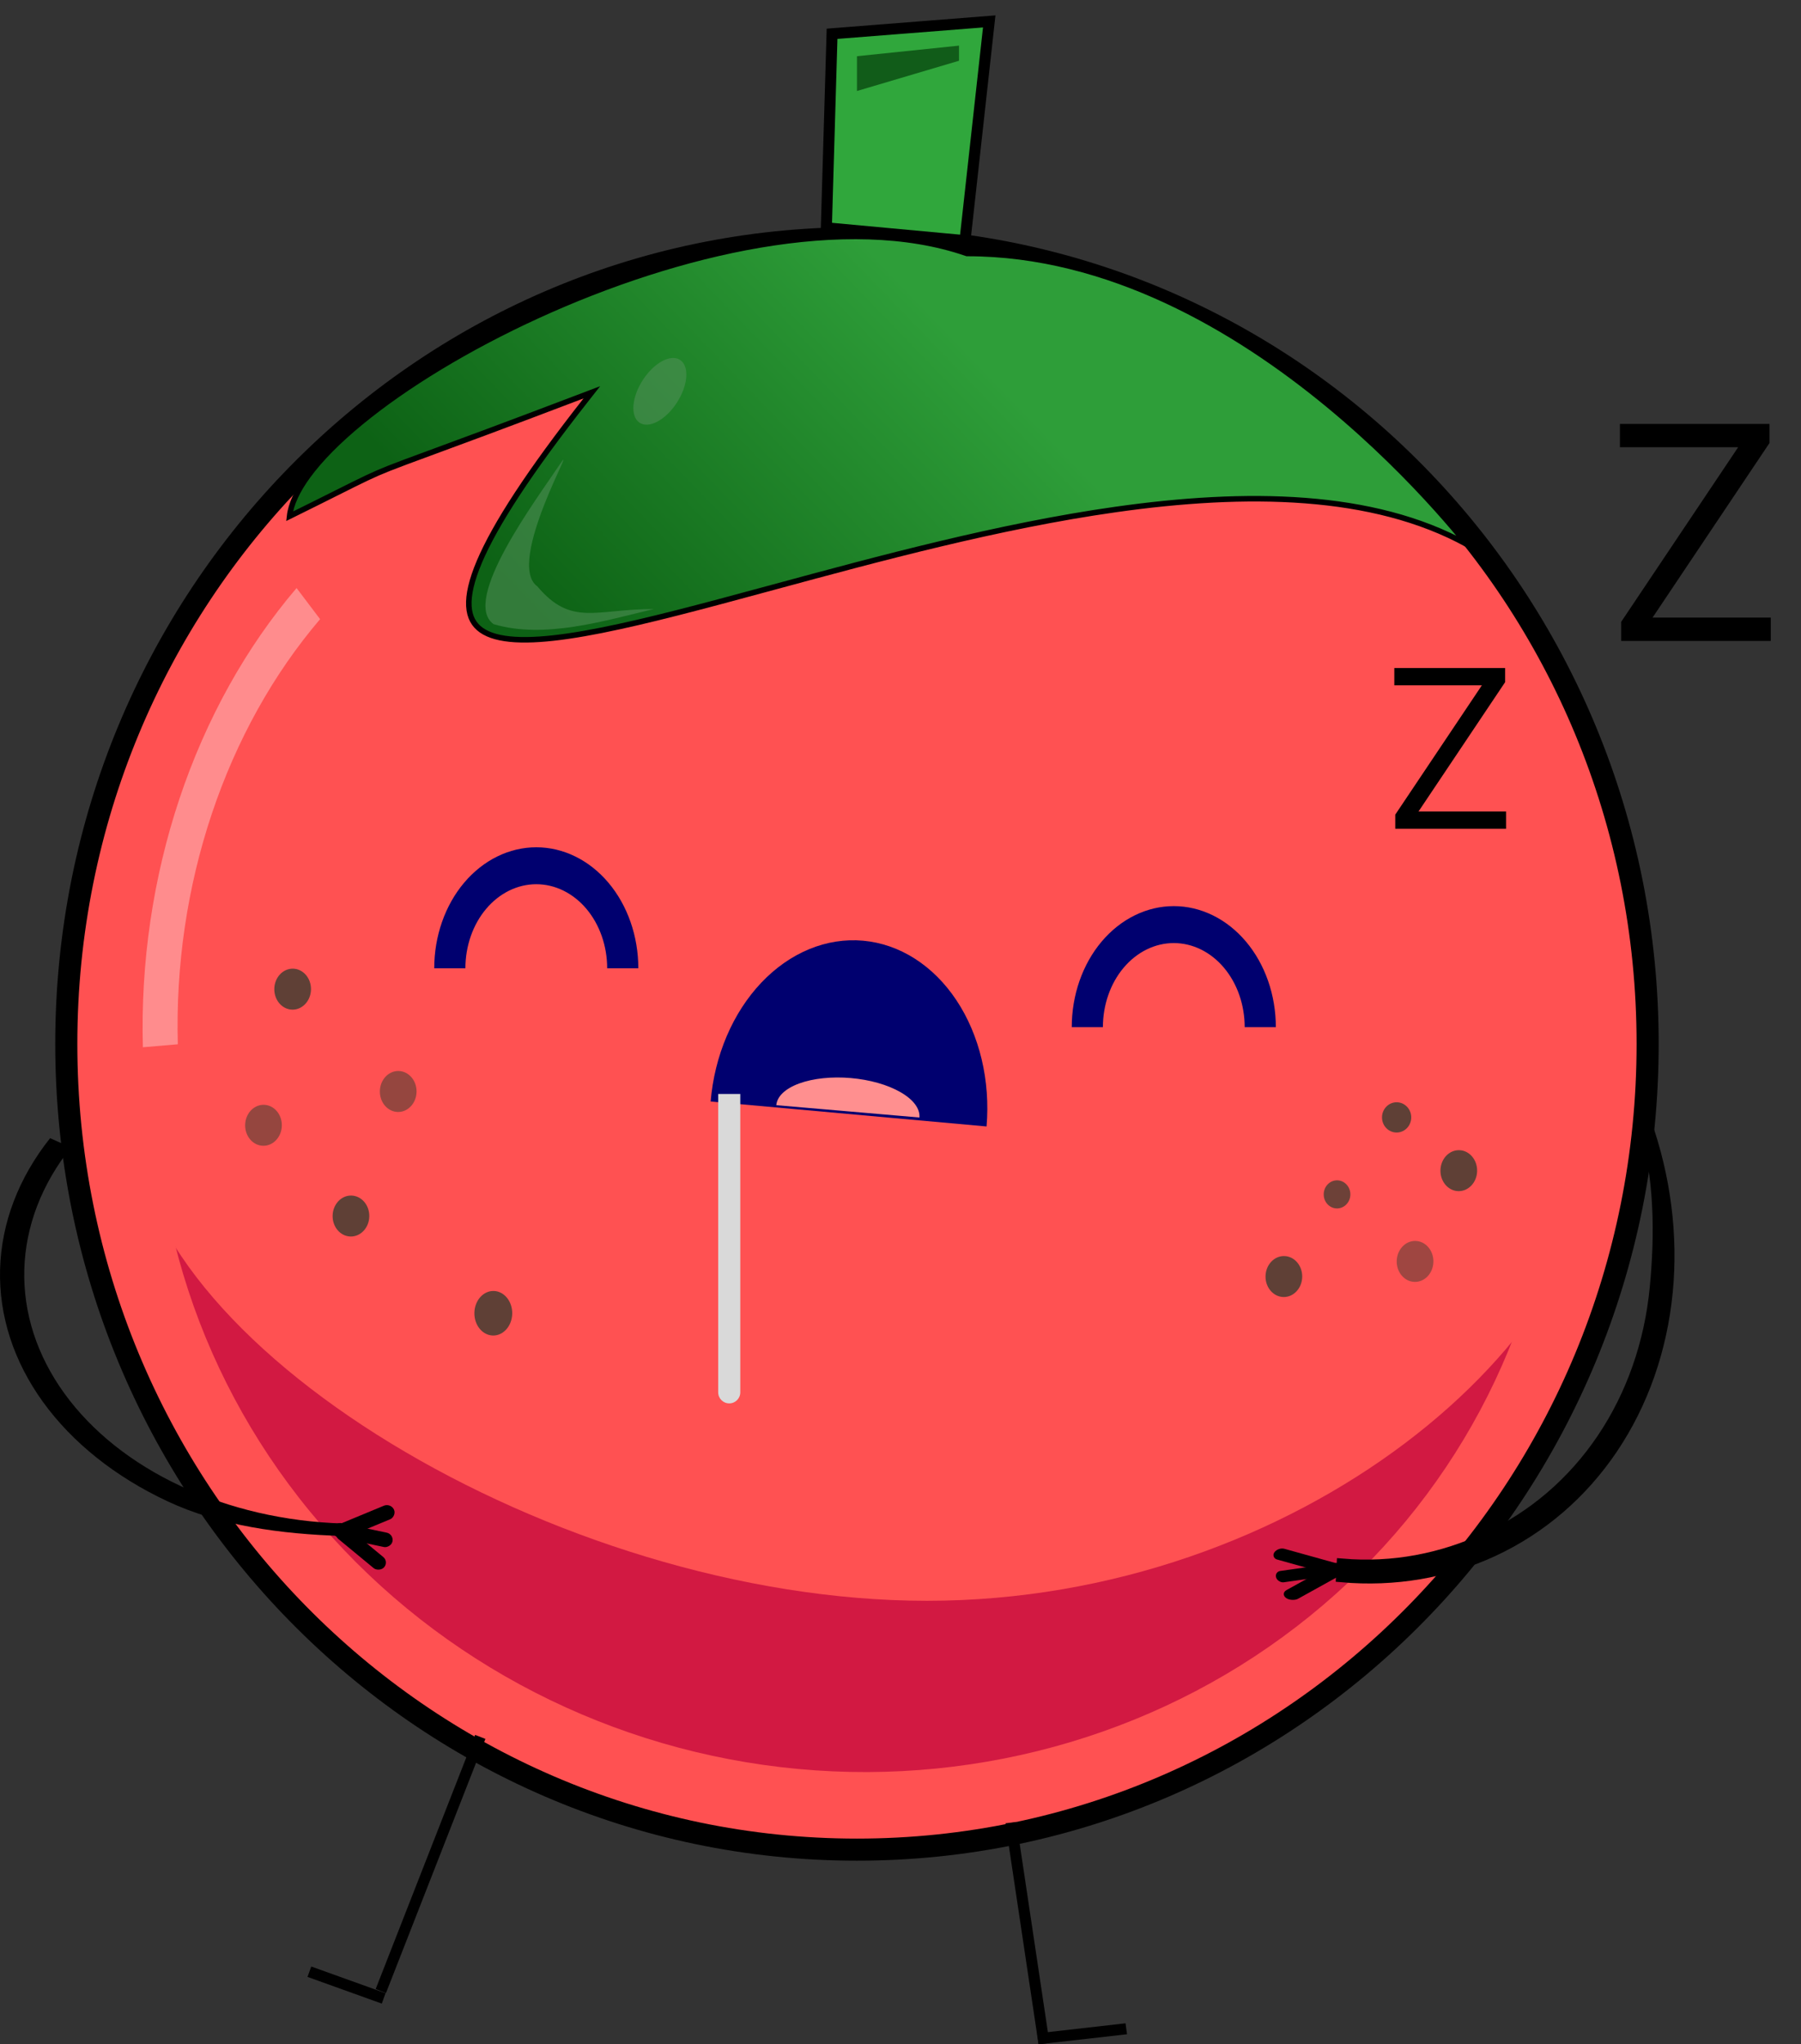 <svg width="163" height="185" viewBox="0 0 163 185" fill="none" xmlns="http://www.w3.org/2000/svg">
<rect x="0" y="0" width="163" height="185" fill="#333333" stroke="none"/>
<path d="M149.12 94.469C149.12 134.757 117.065 167.384 77.56 167.384C38.056 167.384 6 134.757 6 94.469C6 54.182 38.056 21.554 77.56 21.554C117.065 21.554 149.12 54.182 149.12 94.469Z" fill="#FF5152" stroke="black" stroke-width="2"/>
<path d="M140.796 104.61C139.392 120.881 131.38 135.866 118.521 146.269C105.662 156.673 89.011 161.641 72.23 160.083C55.449 158.524 39.913 150.565 29.041 137.958C18.167 125.35 12.848 109.126 14.252 92.855L77.524 98.732L140.796 104.61Z" fill="#D21942"/>
<path d="M145.247 101.064C145.247 121.475 117.417 144.865 83.901 144.865C50.384 144.865 12 121.475 12 101.064C12 80.653 42.469 60 75.985 60C109.501 60 145.247 80.653 145.247 101.064Z" fill="#FF5152"/>
<ellipse cx="1.323" cy="1.369" rx="1.323" ry="1.369" transform="matrix(1 0.021 -0.02 1 125.106 99.723)" fill="#5F4036"/>
<path d="M57.771 87.625C57.771 86.187 57.532 84.763 57.068 83.435C56.604 82.106 55.924 80.899 55.066 79.882C54.209 78.865 53.191 78.059 52.07 77.509C50.95 76.958 49.749 76.675 48.536 76.675C47.323 76.675 46.123 76.958 45.002 77.509C43.882 78.059 42.864 78.865 42.006 79.882C41.148 80.899 40.468 82.106 40.004 83.435C39.54 84.763 39.301 86.187 39.301 87.625H42.121C42.121 86.626 42.287 85.637 42.609 84.714C42.931 83.791 43.404 82.953 44 82.246C44.595 81.54 45.303 80.98 46.081 80.597C46.859 80.215 47.694 80.018 48.536 80.018C49.379 80.018 50.213 80.215 50.991 80.597C51.77 80.98 52.477 81.54 53.073 82.246C53.668 82.953 54.141 83.791 54.463 84.714C54.786 85.637 54.952 86.626 54.952 87.625H57.771Z" fill="#00006F"/>
<path d="M115.47 92.95C115.47 91.512 115.231 90.088 114.767 88.76C114.303 87.431 113.623 86.224 112.765 85.207C111.907 84.191 110.889 83.384 109.769 82.834C108.649 82.283 107.448 82 106.235 82C105.022 82 103.821 82.283 102.701 82.834C101.58 83.384 100.562 84.191 99.705 85.207C98.847 86.224 98.167 87.431 97.703 88.76C97.239 90.088 97 91.512 97 92.95H99.819C99.819 91.951 99.985 90.962 100.308 90.039C100.63 89.116 101.103 88.278 101.698 87.571C102.294 86.865 103.001 86.305 103.78 85.922C104.558 85.54 105.392 85.343 106.235 85.343C107.077 85.343 107.912 85.54 108.69 85.922C109.468 86.305 110.176 86.865 110.771 87.571C111.367 88.278 111.84 89.116 112.162 90.039C112.484 90.962 112.65 91.951 112.65 92.95H115.47Z" fill="#00006F"/>
<ellipse cx="1.66" cy="1.854" rx="1.66" ry="1.854" transform="matrix(1 0.021 -0.02 1 24.863 87.625)" fill="#5F4036"/>
<ellipse cx="1.66" cy="1.854" rx="1.66" ry="1.854" transform="matrix(1 0.021 -0.02 1 22.224 99.945)" fill="#5F4036" fill-opacity="0.66"/>
<path d="M37.7 98.81C37.679 99.834 36.92 100.649 36.003 100.629C35.086 100.609 34.36 99.763 34.38 98.739C34.4 97.715 35.16 96.901 36.077 96.921C36.993 96.941 37.72 97.787 37.7 98.81Z" fill="#5F4036" fill-opacity="0.66"/>
<ellipse cx="1.66" cy="1.854" rx="1.66" ry="1.854" transform="matrix(1 0.021 -0.02 1 114.574 113.632)" fill="#5F4036"/>
<path d="M89.289 101.94C89.462 99.881 89.311 97.812 88.843 95.853C88.375 93.894 87.601 92.082 86.564 90.521C85.527 88.96 84.247 87.68 82.799 86.755C81.35 85.83 79.76 85.278 78.121 85.129C76.481 84.981 74.823 85.24 73.242 85.891C71.661 86.542 70.188 87.573 68.906 88.924C67.624 90.275 66.559 91.921 65.772 93.766C64.985 95.612 64.49 97.622 64.317 99.682L76.803 100.811L89.289 101.94Z" fill="#00006F"/>
<path d="M74.789 20.618L75.305 3.057L89.53 1.938L87.337 21.778L74.789 20.618Z" fill="#30A73C" stroke="black"/>
<path d="M30.48 44.595C29.418 45.127 28.056 45.81 26.206 46.723C26.325 45.639 26.898 44.397 27.889 43.044C29.005 41.52 30.63 39.885 32.659 38.217C36.715 34.884 42.357 31.446 48.684 28.554C55.01 25.662 62.011 23.319 68.783 22.169C75.558 21.018 82.083 21.063 87.471 22.926L87.511 22.94H87.553C100.379 22.94 111.877 29.759 120.185 36.607C124.336 40.029 127.683 43.45 129.992 46.017C131.146 47.3 132.041 48.369 132.647 49.117C132.688 49.167 132.727 49.216 132.766 49.264C124.269 44.586 112.818 44.427 100.963 46.108C90.42 47.602 79.51 50.56 70.003 53.138C68.33 53.591 66.7 54.033 65.123 54.453C59.85 55.858 55.176 57.017 51.447 57.563C49.582 57.836 47.964 57.953 46.63 57.875C45.293 57.796 44.27 57.52 43.571 57.031C42.887 56.551 42.492 55.85 42.436 54.851C42.379 53.837 42.672 52.516 43.388 50.829C44.82 47.456 47.901 42.71 53.008 36.211L53.565 35.502L52.722 35.823C45.575 38.543 41.459 40.057 38.837 41.021C37.152 41.641 36.084 42.033 35.226 42.373C33.732 42.965 32.854 43.406 30.48 44.595Z" fill="url(#paint0_linear_485_218)" stroke="black" stroke-width="0.5"/>
<path d="M59.184 55.114C54.673 56.177 49.289 57.852 44.672 56.483C41.699 54.348 48.553 45.191 50.608 42.111C52.664 39.03 45.657 50.926 48.63 53.061C51.716 56.724 53.907 55.114 59.184 55.114Z" fill="#539059" fill-opacity="0.55"/>
<path d="M61.23 36.487C60.201 38.045 58.691 38.827 57.857 38.234C57.023 37.642 57.182 35.898 58.211 34.34C59.24 32.782 60.75 32 61.584 32.593C62.417 33.186 62.259 34.93 61.23 36.487Z" fill="#539059" fill-opacity="0.55"/>
<path d="M77.56 5.087L86.795 4.129V5.498L77.56 8.235V5.087Z" fill="#115C19"/>
<ellipse cx="1.206" cy="1.272" rx="1.206" ry="1.272" transform="matrix(1 0.021 -0.02 1 119.828 106.789)" fill="#5F4036" fill-opacity="0.91"/>
<ellipse cx="1.66" cy="1.854" rx="1.66" ry="1.854" transform="matrix(1 0.021 -0.02 1 30.14 108.157)" fill="#5F4036"/>
<ellipse cx="1.712" cy="2.016" rx="1.712" ry="2.016" transform="matrix(1 0.023 -0.019 1 42.973 116.787)" fill="#5F4036"/>
<ellipse cx="1.66" cy="1.854" rx="1.66" ry="1.854" transform="matrix(1 0.021 -0.02 1 126.447 112.264)" fill="#5F4036" fill-opacity="0.6"/>
<ellipse cx="1.66" cy="1.854" rx="1.66" ry="1.854" transform="matrix(1 0.021 -0.02 1 130.405 104.051)" fill="#5F4036"/>
<line x1="43.466" y1="157.182" x2="34.466" y2="180.182" stroke="black"/>
<line y1="-0.5" x2="20.224" y2="-0.5" transform="matrix(0.148 0.989 -0.992 0.123 91 165)" stroke="black"/>
<path d="M34.723 180.846L28 178.43" stroke="black"/>
<line y1="-0.5" x2="8.051" y2="-0.5" transform="matrix(0.994 -0.113 0.136 0.991 94 185)" stroke="black"/>
<path d="M4.533 103C1.679 106.597 0.119 110.688 0.007 114.872C-0.106 119.057 1.233 123.191 3.891 126.871C6.55 130.551 10.438 133.651 15.174 135.867C19.91 138.082 25.422 138.827 31 139V137.868C25.802 137.707 20.748 136.537 16.334 134.472C11.92 132.407 8.297 129.518 5.819 126.088C3.342 122.658 2.094 118.805 2.199 114.905C2.304 111.005 3.758 107.193 6.418 103.841L4.533 103Z" fill="black"/>
<rect width="1.351" height="5.41" rx="0.675" transform="matrix(0.422 0.907 -0.924 0.383 35.372 136)" fill="black"/>
<rect width="1.324" height="5.513" rx="0.662" transform="matrix(-0.194 0.981 -0.979 -0.206 35.651 138.836)" fill="black"/>
<rect width="1.33" height="5.472" rx="0.665" transform="matrix(-0.657 0.754 -0.771 -0.637 35.202 141.328)" fill="black"/>
<rect width="1.177" height="6.11" rx="0.589" transform="matrix(-0.57 0.822 0.963 0.268 115.671 140)" fill="black"/>
<rect width="1.07" height="6.418" rx="0.535" transform="matrix(0.282 0.959 0.99 -0.14 115.343 142.24)" fill="black"/>
<rect width="1.299" height="5.681" rx="0.649" transform="matrix(0.793 0.61 0.875 -0.485 115.873 144.208)" fill="black"/>
<path d="M135.105 140.367C130.892 142.317 126.2 143.113 121.416 142.687L121.475 141.545C126.076 141.937 130.485 141.069 134.544 139.19C138.765 137.236 142.363 134.146 145.024 130.195C147.684 126.245 149.325 121.557 149.809 116.545C150.267 111.807 150.28 106.274 148.703 101.478L148.928 101.478C150.713 106.505 151.387 111.794 150.894 116.901C150.39 122.12 148.682 126.985 145.929 131.074C143.175 135.163 139.458 138.352 135.105 140.367Z" fill="black" stroke="black"/>
<path d="M83.212 101.129C83.246 100.733 83.112 100.327 82.818 99.933C82.524 99.54 82.076 99.166 81.498 98.835C80.921 98.503 80.226 98.219 79.454 98C78.681 97.781 77.846 97.631 76.995 97.558C76.145 97.484 75.296 97.49 74.497 97.574C73.698 97.657 72.965 97.818 72.34 98.046C71.714 98.274 71.209 98.565 70.852 98.903C70.495 99.24 70.294 99.618 70.26 100.014L76.736 100.571L83.212 101.129Z" fill="#FF8F8F"/>
<path d="M146.726 58V56.274L157.311 40.473H146.611V38.364H160.149V40.09L149.564 55.891H160.264V58H146.726Z" fill="black"/>
<path d="M126.278 75V73.722L134.119 62.017H126.193V60.455H136.222V61.733L128.381 73.438H136.307V75H126.278Z" fill="black"/>
<path d="M65 99H67V126C67 126.552 66.552 127 66 127C65.448 127 65 126.552 65 126V99Z" fill="#D9D9D9"/>
<path d="M12.932 94.772C12.718 87.109 13.852 79.423 16.253 72.247C18.655 65.071 22.268 58.577 26.841 53.216L28.97 56.031C24.736 60.994 21.392 67.006 19.168 73.649C16.945 80.292 15.896 87.408 16.094 94.502L12.932 94.772Z" fill="white" fill-opacity="0.34"/>
<defs>
<linearGradient id="paint0_linear_485_218" x1="47.217" y1="54.09" x2="79.362" y2="23.108" gradientUnits="userSpaceOnUse">
<stop stop-color="#0D6215"/>
<stop offset="1" stop-color="#2E9E39"/>
</linearGradient>
</defs>
</svg>

